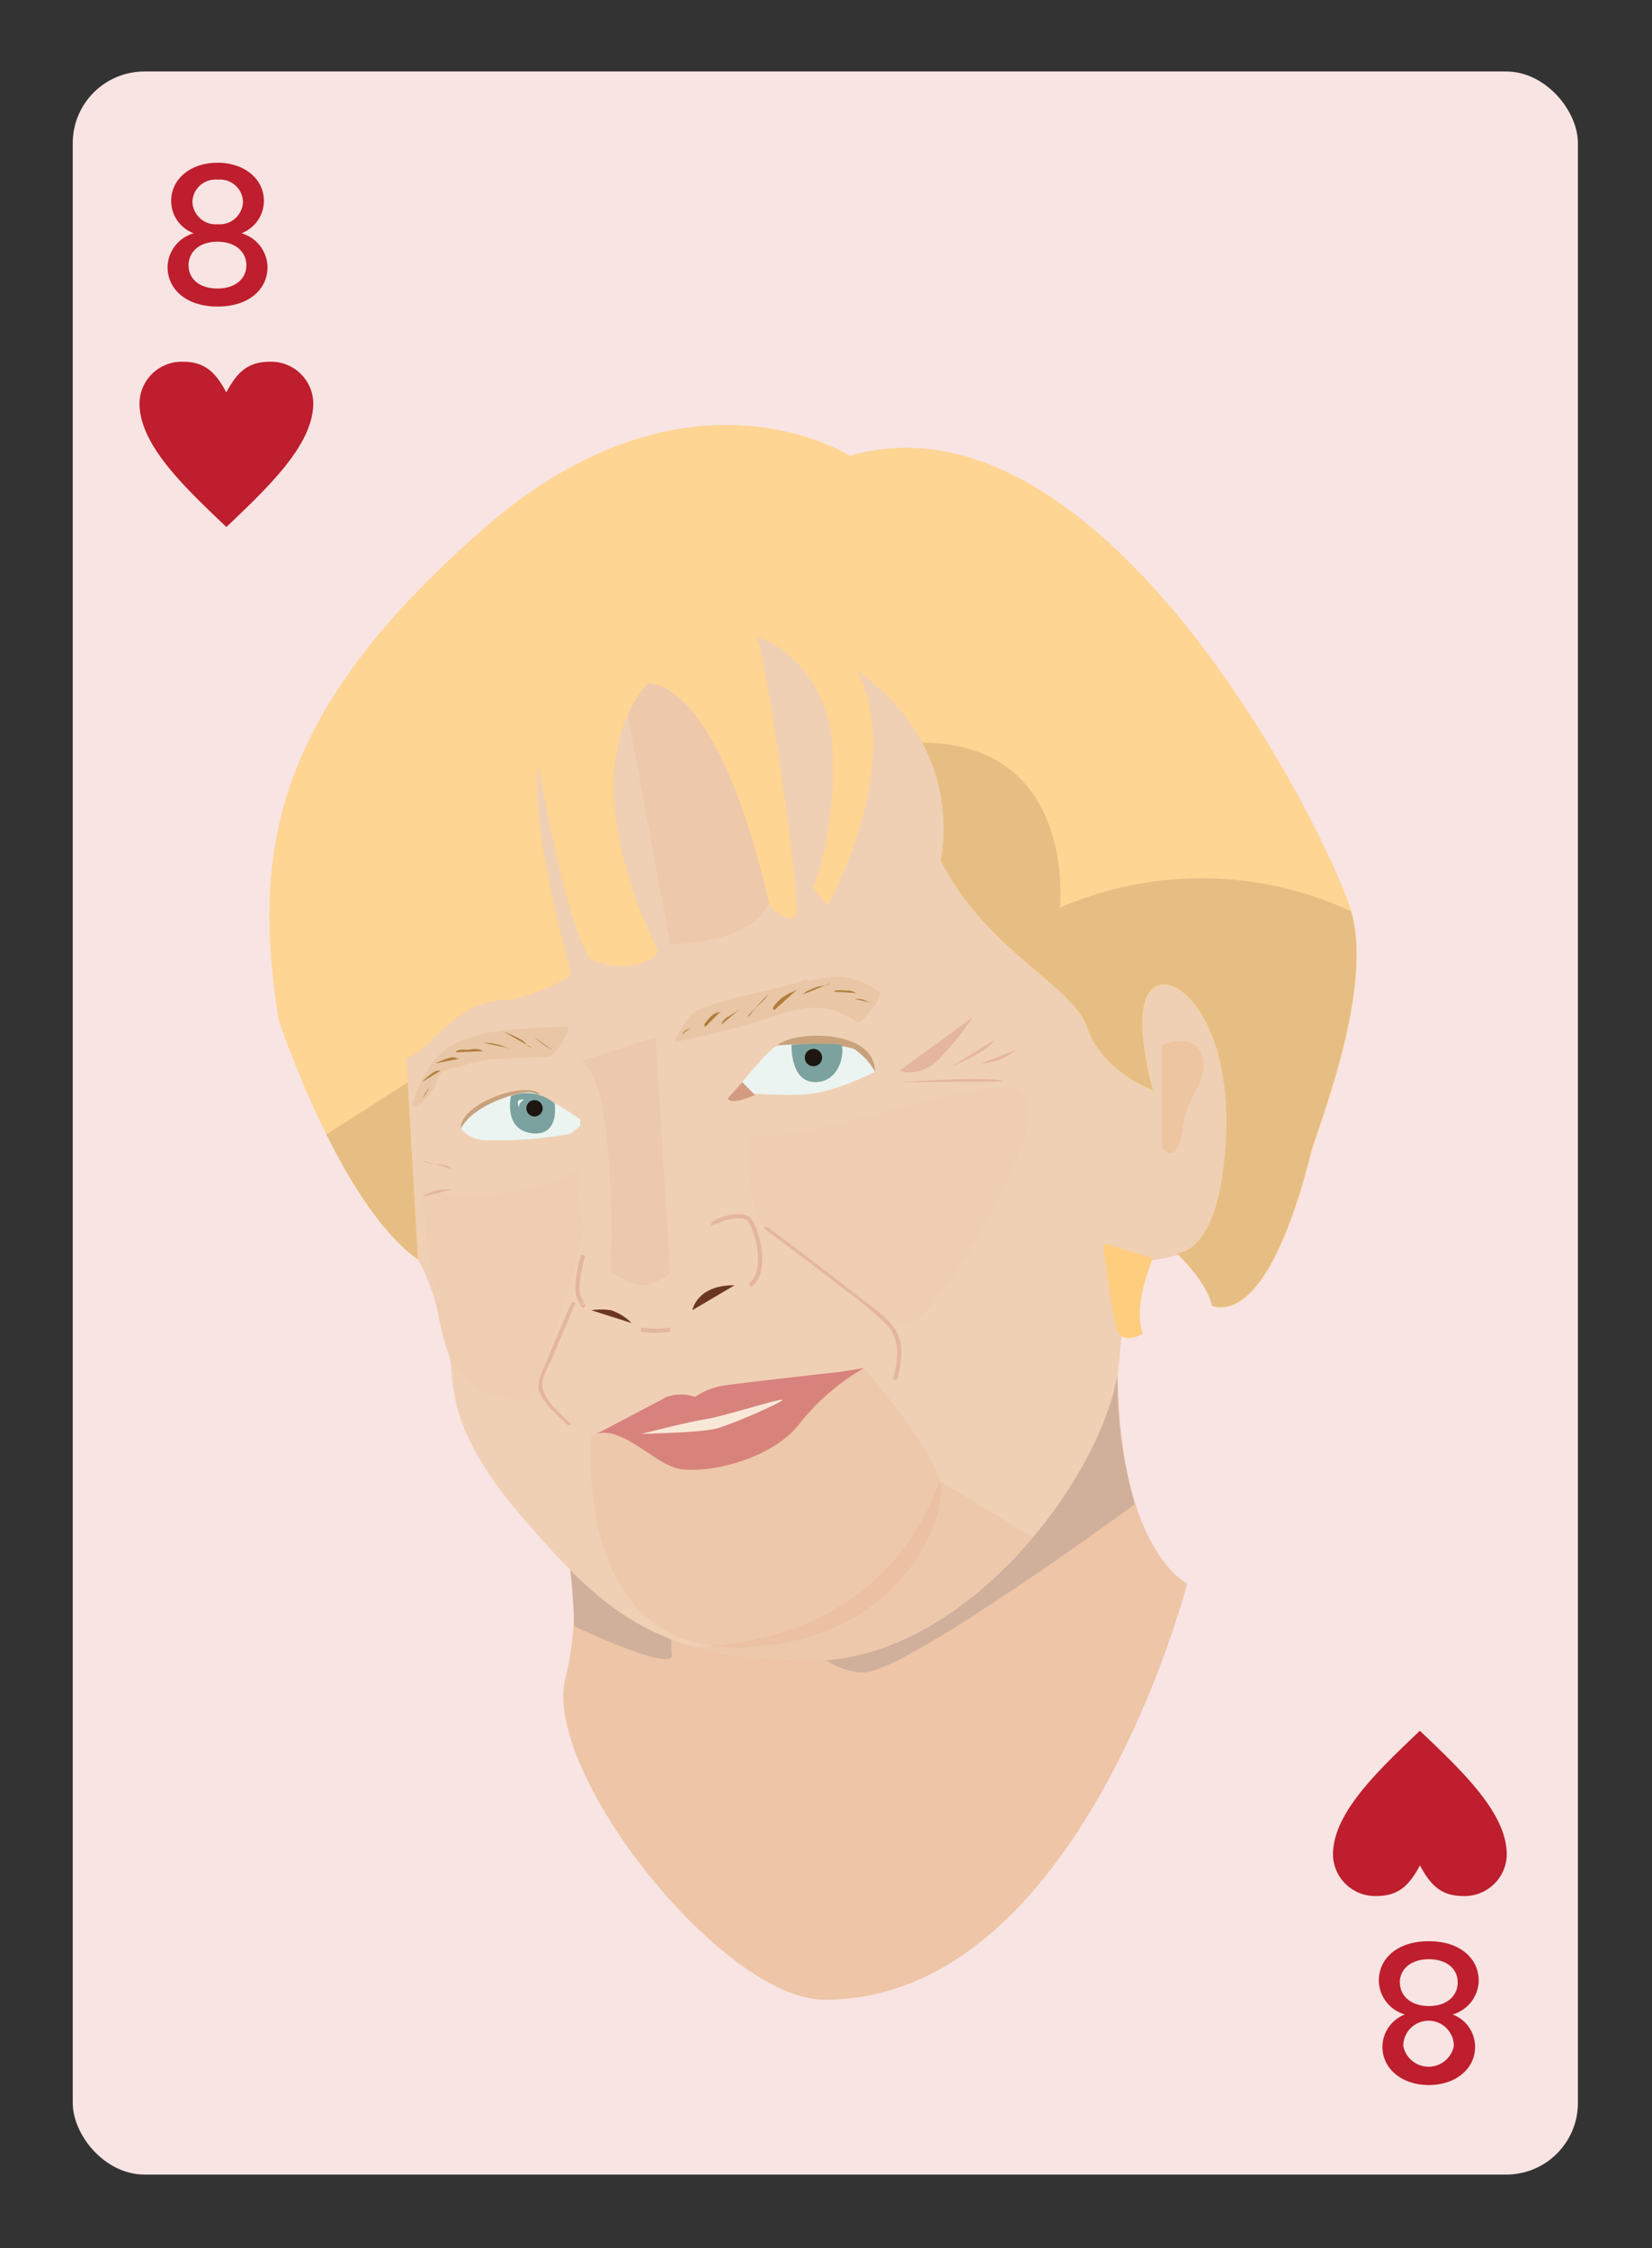 <svg id="Layer_1" data-name="Layer 1" xmlns="http://www.w3.org/2000/svg" viewBox="0 0 196 266.67"><rect x="0" y="0" width="196" height="266.67" fill="#333333" stroke="none"/><defs><style>.cls-1{fill:#f8e4e3;}.cls-2{fill:#eec5a6;}.cls-3{fill:#d0af9b;}.cls-4{fill:#f0d0b4;}.cls-5{fill:#c8a27d;}.cls-6{fill:#6b3720;}.cls-7{fill:#d7827e;}.cls-8{fill:#ecc9ac;}.cls-9{fill:#ebf4f0;}.cls-10{fill:#7ba29e;}.cls-11{fill:#1d1611;}.cls-12{fill:#af7b37;}.cls-13{fill:#ecc19c;opacity:0.8;}.cls-14{fill:#d39c82;}.cls-15{fill:#e29067;opacity:0.11;}.cls-16{fill:#f8e8d7;}.cls-17{fill:#eecdb0;}.cls-18{fill:#e4b69d;}.cls-19{fill:#e6be83;}.cls-20{fill:none;stroke:#e4b69d;stroke-miterlimit:10;stroke-width:0.5px;}.cls-21{opacity:0.15;}.cls-22{fill:#bb9057;}.cls-23{fill:#ffcd7e;}.cls-24{fill:#ffd594;}.cls-25{fill:#be1e2d;}</style></defs><title>badbitchcards</title><rect class="cls-1" x="8.63" y="8.48" width="178.58" height="249.45" rx="8.5" ry="8.5"/><path class="cls-2" d="M128.71,173.19h0S73.39,167,66.09,174h0s3.85,14,1,25,18.58,38.19,30.76,38.19c30.35,0,43-49.36,43-49.36s-9.31-4.39-8.14-30"/><path class="cls-3" d="M81.6,182.23s-2.36,11.66-1.9,14-11.58-3.34-11.58-3.34a80.66,80.66,0,0,0-2-15.88c-1.83-6.8,13.61,0,13.61,0Z"/><path class="cls-3" d="M128.82,171.71h0Z"/><path class="cls-3" d="M128.84,171.47,129,170Z"/><path class="cls-3" d="M129,170l.11-1.41Z"/><path class="cls-3" d="M128.83,171.7l0-.23Z"/><path class="cls-3" d="M128.74,172.83v0Z"/><path class="cls-3" d="M128.75,172.69l0-.25Z"/><path class="cls-3" d="M128.72,173.11v0Z"/><path class="cls-3" d="M128.71,173.19v0Z"/><path class="cls-3" d="M128.72,173l0-.2Z"/><path class="cls-3" d="M128.77,172.45l.06-.74Z"/><path class="cls-3" d="M129.28,165.6Z"/><path class="cls-3" d="M129.27,165.75v0Z"/><path class="cls-3" d="M129.25,166l0-.28Z"/><path class="cls-3" d="M134.57,178.47l-.07-.55a53.61,53.61,0,0,1-1.94-14.65l-1.5.78-2.34,9.14s-5.33-.59-12.9-1.2l-15.67,8.16-6.6,12.57s4,5.64,8.94,5.64S134.57,178.47,134.57,178.47Z"/><path class="cls-3" d="M129.22,166.44l0-.4Z"/><path class="cls-3" d="M129.16,167.23l0-.66Z"/><path class="cls-3" d="M129.14,167.57l0-.34Z"/><path class="cls-3" d="M129.06,168.58l.08-1Z"/><path class="cls-3" d="M129.21,166.57v0Z"/><path class="cls-4" d="M89.7,74.3c-27.57,0-41.22,14.1-41.5,51.14,0,19.22,0,22,1.39,24s3.13,8.33,3.76,11.47S52.72,169.27,62,180s15.54,17,34.23,17,35.28-22.68,36.54-35.28,1.89-38.64,1.89-38.64-7.77-2.1-15.33-13.86-5-23.31-14.91-29.4C89.7,77.25,89.7,74.3,89.7,74.3Z"/><path class="cls-5" d="M64,129.74c-1.52-1.52-9.34,1-9.34,4.12Z"/><path class="cls-6" d="M82.15,155.4s.51-3,5-2.95"/><path class="cls-6" d="M74.94,156.93a6.16,6.16,0,0,0-2.44-1.52,7.86,7.86,0,0,0-2.34,0"/><path class="cls-7" d="M70.16,170.39c-.19.12,8.11-4.25,8.93-4.7a5.09,5.09,0,0,1,3.36,0,8.4,8.4,0,0,1,3.36-1.34c1.94-.3,13.95-1.64,13.95-1.64l2.76-.45a26.84,26.84,0,0,0-7.73,6.69c-3.5,4.47-11.86,6.09-14.78,5.12S73.09,168.53,70.16,170.39Z"/><path class="cls-4" d="M134.61,121.72s1.42-4.44,2.79-5.36,6.12-.61,7.35,5.36,2,25.21-5.07,27.15-6-1.26-6-1.26Z"/><path class="cls-8" d="M72.55,145.26c-.3-19.68-3.69-19.36-3.69-19.36L77.78,123l1.73,28s-2.66,2.5-5.33.87S72.65,151.93,72.55,145.26Z"/><path class="cls-5" d="M92.25,124c1.81-1.81,11.57-2,11.57,3.1Z"/><path class="cls-9" d="M87.13,129.49s4.13-5.22,5.11-5.46,7.83-.24,9.13.41a7.83,7.83,0,0,1,2.45,2.69s-4.7,2.45-8.34,2.69A53.84,53.84,0,0,1,87.13,129.49Z"/><path class="cls-10" d="M93.91,123.92s-.2,4.52,2.9,4.43,3.39-4,3-4.36S93.91,123.92,93.91,123.92Z"/><circle class="cls-11" cx="96.51" cy="125.44" r="1.03"/><path class="cls-9" d="M68.86,132.79s-4.48-3.16-6-3.23-6.75,1.51-8.18,4.31a3.82,3.82,0,0,0,2.58,1.36,48.52,48.52,0,0,0,10.26-.72,5.45,5.45,0,0,0,1.32-1Z"/><path class="cls-10" d="M60.62,130s-.91,4,2.47,4.41,2.71-3.54,2.71-3.54A5.15,5.15,0,0,0,60.62,130Z"/><circle class="cls-11" cx="63.41" cy="131.46" r="0.97" transform="translate(-6.63 3.41) rotate(-2.93)"/><path class="cls-12" d="M80.95,122.67c.14-.47,1-.68,1.3-1"/><path class="cls-12" d="M83.68,121.8c0-.06-.14-.2-.14-.27a5,5,0,0,1,.6-.75,2.38,2.38,0,0,1,.72-.58c.22-.11.49-.11.69-.28"/><path class="cls-12" d="M85.41,121.66c.2-.14.2-.29.31-.46a2,2,0,0,1,.69-.62,11.8,11.8,0,0,0,1.44-.94"/><path class="cls-12" d="M88.73,120.5l0,.11a2.42,2.42,0,0,0,.59-.68,7.14,7.14,0,0,1,.69-.73,5.25,5.25,0,0,0,1.15-1.29"/><path class="cls-12" d="M91.9,119.78c-.63-.08.56-1.15.67-1.26a5,5,0,0,1,1.21-.76,5.63,5.63,0,0,0,.85-.43"/><path class="cls-12" d="M95.36,117.91c0-.29,1.17-.68,1.44-.8.52-.24,1.28-.12,1.73-.5"/><path class="cls-12" d="M99,117.62v-.12a4.49,4.49,0,0,1,1.28,0,2,2,0,0,1,1.3.29"/><path class="cls-12" d="M101.41,118.49a3,3,0,0,1,1,.08,6.77,6.77,0,0,0,1.59.5"/><path class="cls-12" d="M65.53,124.54A12,12,0,0,1,63.37,123"/><path class="cls-12" d="M63.08,124.25c-.45,0-.77-.66-1.14-.87a13.65,13.65,0,0,0-2.18-1"/><path class="cls-12" d="M60.63,124.39a13.92,13.92,0,0,1-1.43-.47,8.63,8.63,0,0,0-1.88-.25"/><path class="cls-12" d="M57.46,124.68c-.21.06-.25-.09-.42-.15a4,4,0,0,0-.57-.12,8.15,8.15,0,0,0-1,.12c-.45,0-1.1-.15-1.42.28"/><path class="cls-12" d="M54.58,125.55c-.34.06-.62-.2-1-.14a7.79,7.79,0,0,0-1.88.72"/><path class="cls-12" d="M52.27,127a1.24,1.24,0,0,0-.74.13,7,7,0,0,0-1.42,1.17"/><path class="cls-12" d="M51,129c-.07.17-.14.14-.28.3a5,5,0,0,0-.59,1"/><path class="cls-13" d="M137.86,124s3.69-1.71,4.71,1.09-1.52,4.84-2,7.4-.67,5.43-2.72,3.79"/><path class="cls-14" d="M86.33,130.3c.46.88,3.24-.42,3.24-.42l-1.51-1.53Z"/><path class="cls-15" d="M70.16,170.39s-2.34,25,17,25,25.51-15.37,24.36-19.73-9-13.39-9-13.39Z"/><path class="cls-16" d="M76.05,170.09c.18-.06,7.13-.12,9.06-.68s7.57-3,7.7-3.35-6.73,1.89-9,2.25S76.05,170.09,76.05,170.09Z"/><path class="cls-17" d="M91.18,146.43s6.43,3.14,8.8,6,5.29,4.47,8.08,4.47S128.24,129,119.61,129s-26,7.39-30.88,5.51C88.73,134.51,88.25,142.69,91.18,146.43Z"/><path class="cls-15" d="M73.53,79.67C75.13,75.59,81,80,81,80s8.49,14.19,10.49,23.18S79.51,112,79.51,112Z"/><path class="cls-17" d="M68.85,138.66s-.49,5.06.36,6.35-6.13,21-6.13,21-7.79.67-9.94-5.63-3-19.09-3-19.09S60.42,143.42,68.85,138.66Z"/><path class="cls-18" d="M90.63,145.7c3.25,2.4,6.48,4.83,9.66,7.33a39.78,39.78,0,0,1,4.9,4.09c1.71,1.87,1.33,4.23.78,6.44,0,.15.45.18.5,0,.5-2,.91-4.29-.42-6.11-1.12-1.55-3.08-2.76-4.55-3.93-3.42-2.72-6.92-5.35-10.43-7.95-.13-.09-.6,0-.43.13Z"/><path class="cls-18" d="M67.79,154.56c-1.1,2.55-2.21,5.09-3.25,7.66a5.07,5.07,0,0,0-.67,2.34c.21,1.57,2.34,3.41,3.45,4.44.12.11.6,0,.43-.13-1.19-1.1-3.38-2.9-3.41-4.65,0-1,.81-2.29,1.17-3.13.9-2.17,1.83-4.32,2.76-6.48.08-.17-.42-.22-.48-.07Z"/><path class="cls-18" d="M106.71,127s2.51,1,4.91-1.6a40.46,40.46,0,0,0,3.83-4.77"/><path class="cls-18" d="M106.71,128.35s11-.77,12.41-.07"/><path class="cls-18" d="M112.92,126.48s4.2-1.68,5.14-3.16"/><path class="cls-18" d="M116.46,126.12a6.89,6.89,0,0,0,4.12-1.59"/><path class="cls-18" d="M53.57,138.66c-.24-.83-2.56-.28-3.46-1"/><path class="cls-18" d="M53.57,141.1a5.31,5.31,0,0,0-3.46.85"/><path class="cls-15" d="M82.25,195.31A50.24,50.24,0,0,0,96.18,197c10.07,0,19.53-6.59,26.31-14.64-2.46-1.58-11-6.69-11-6.69C105,193.38,88.19,195.23,82.25,195.31Z"/><path class="cls-19" d="M99.75,58.25S63.65,51.73,52,85.39C52,85.39,65,58.25,99.75,58.25Z"/><path class="cls-19" d="M103.44,58.1s22.86-.55,33.6,17.62C137,75.73,123.54,58.1,103.44,58.1Z"/><path class="cls-20" d="M76.05,157.71a12,12,0,0,0,3.46,0"/><path class="cls-20" d="M84.64,145.24c-.25-.3,3.41-1.73,4.32-.51s2.24,6.2,0,7.72"/><path class="cls-20" d="M69.19,148.87s-1.13,3.69-.48,5.06.48.81.48.81"/><path class="cls-9" d="M62.2,130.46a.91.91,0,0,0-.62.85S61,130.2,62.2,130.46Z"/><g class="cls-21"><path class="cls-22" d="M51.89,128.14c.48-1.52,1.23-1.22,2.66-1.65a16.85,16.85,0,0,1,2.79-.7c2.49-.32,5.08-.29,7.58-.43,1.17-.06,3-3.65,2.41-3.62-4.43.24-9.14.1-13.25,2-2.75,1.28-4.22,4.33-5.08,7.06-.31,1,1,0,1.16-.12a5.5,5.5,0,0,0,1.72-2.56Z"/></g><g class="cls-21"><path class="cls-22" d="M104.31,117.66c-2.86-2.08-5.63-2.21-8.94-1.1A128.44,128.44,0,0,1,82.61,120l-2.21,3.49c3.95-2.05,8.82-2.14,13-3.84,1.16-.47,2.44-3.58,2.45-3.59-4.35,1.77-9.33,1.89-13.46,4-.71.37-2.62,3.58-2.21,3.49a94.71,94.71,0,0,0,11.51-2.95c3.58-1.3,6.63-1.77,9.88.59.65.47,3.36-3.11,2.77-3.55Z"/></g><path class="cls-23" d="M48.19,125.44c3-.57,5.51-7.06,12.52-6.87,6.81-1.89,7-3.22,7-3.22s-5.11-18.17-3.79-24.6c0,0,3.22,19.3,6.25,23.09,5.68,2.08,7.95-.95,7.95-.95s-11-20.44-1.32-31.8c0,0,8.14-1.51,14.57,26.5,0,0,2.08,1.89,3,1.14S90.8,77.49,89.86,76s8.33,2.27,8.9,12.49-2.27,16.84-2.27,16.84l1.7,2.08s9.33-16.68,3.46-27.85c0,0,12.43,7.41,10,22.55,5.49,10.79,15.71,14.76,17.41,19.87s7.76,7.38,7.76,7.38-2.84-9.84,0-12.11,9.41,4.11,8.65,17.93-5.81,13.49-5.81,13.49,3.6,3.41,4.16,6.25c6.81,1.89,11-15.33,11.73-18.17s7.57-19.49,4.73-28.77-29.4-62.56-59.46-53.9c0,0-19.29-12.48-43.5,8.7S29.68,100.22,33.09,121c0,0,6.14,18.61,14.44,26.64a17.82,17.82,0,0,0,2.06,1.73l-1.39-24"/><path class="cls-24" d="M48.19,125.44c3-.57,5.51-7.06,12.52-6.87,6.81-1.89,7-3.22,7-3.22s-5.11-18.17-3.79-24.6c0,0,3.22,19.3,6.25,23.09,5.68,2.08,7.95-.95,7.95-.95s-11-20.44-1.32-31.8c0,0,8.14-1.51,14.57,26.5,0,0,2.08,1.89,3,1.14S90.8,77.49,89.86,76s8.33,2.27,8.9,12.49-2.27,16.84-2.27,16.84l1.7,2.08s9.33-16.68,3.46-27.85c0,0,12.43,7.41,10,22.55,5.49,10.79,15.71,14.76,17.41,19.87s7.76,7.38,7.76,7.38-2.84-9.84,0-12.11,9.41,4.11,8.65,17.93-5.81,13.49-5.81,13.49,3.6,3.41,4.16,6.25c6.81,1.89,11-15.33,11.73-18.17s7.57-19.49,4.73-28.77-29.4-62.56-59.46-53.9c0,0-19.29-12.48-43.5,8.7S29.68,100.22,33.09,121c0,0,6.14,18.61,14.44,26.64a17.82,17.82,0,0,0,2.06,1.73l-1.39-24"/><path class="cls-19" d="M160.29,108.08a42.23,42.23,0,0,0-34.54-.42s2.06-19.44-16.33-19.58a21.69,21.69,0,0,1,2.2,14c5.49,10.79,15.71,14.76,17.41,19.87s7.76,7.38,7.76,7.38-2.84-9.84,0-12.11,9.41,4.11,8.65,17.93-5.81,13.49-5.81,13.49,3.6,3.41,4.16,6.25c6.81,1.89,11-15.33,11.73-18.17S163,117.37,160.29,108.08Z"/><path class="cls-19" d="M47.53,147.66a17.83,17.83,0,0,0,2.06,1.73l-1.22-21-9.65,6.16C41.11,139.35,44.14,144.39,47.53,147.66Z"/><path class="cls-23" d="M136.78,149.24s-2.49,5.71-1.17,8.94c0,0-2.27,1.41-3-.32s-1.72-10.38-1.72-10.38Z"/><path class="cls-25" d="M19.88,31.67a4.27,4.27,0,0,1,3.1-4,4.11,4.11,0,0,1-2.67-3.83c0-2.67,2.37-4.54,5.5-4.54s5.5,1.87,5.5,4.54a4.12,4.12,0,0,1-2.67,3.83,4.25,4.25,0,0,1,3.1,4c0,2.62-2.17,4.69-5.92,4.69S19.88,34.29,19.88,31.67Zm9.35-.2c0-1.56-1.26-2.8-3.43-2.8s-3.43,1.24-3.43,2.8,1.24,2.75,3.43,2.75S29.23,33,29.23,31.47Zm-.4-7.54a2.73,2.73,0,0,0-3-2.62,2.73,2.73,0,0,0-3,2.62,2.77,2.77,0,0,0,3,2.67A2.77,2.77,0,0,0,28.83,23.93Z"/><path class="cls-25" d="M21.71,42.91c2.57,0,3.86,1.22,5.14,3.64,1.28-2.42,2.57-3.63,5.14-3.64a5,5,0,0,1,5.18,4.89c0,4.9-5.15,9.8-10.31,14.71-5.16-4.9-10.32-9.81-10.31-14.71A5,5,0,0,1,21.71,42.91Z"/><path class="cls-25" d="M173.61,224.89c-2.57,0-3.86-1.22-5.14-3.64-1.28,2.42-2.57,3.63-5.14,3.64a5,5,0,0,1-5.18-4.89c0-4.9,5.15-9.8,10.31-14.71,5.16,4.9,10.32,9.81,10.31,14.71A5,5,0,0,1,173.61,224.89Z"/><path class="cls-25" d="M175.44,234.94a4.27,4.27,0,0,1-3.1,4,4.11,4.11,0,0,1,2.67,3.83c0,2.67-2.37,4.54-5.49,4.54s-5.5-1.87-5.5-4.54a4.13,4.13,0,0,1,2.67-3.83,4.25,4.25,0,0,1-3.1-4c0-2.62,2.17-4.69,5.92-4.69S175.44,232.32,175.44,234.94Zm-9.35.2c0,1.56,1.26,2.8,3.43,2.8s3.43-1.23,3.43-2.8-1.24-2.75-3.43-2.75S166.08,233.61,166.08,235.15Zm.4,7.54a3.06,3.06,0,0,0,6,0,3,3,0,0,0-6,0Z"/></svg>